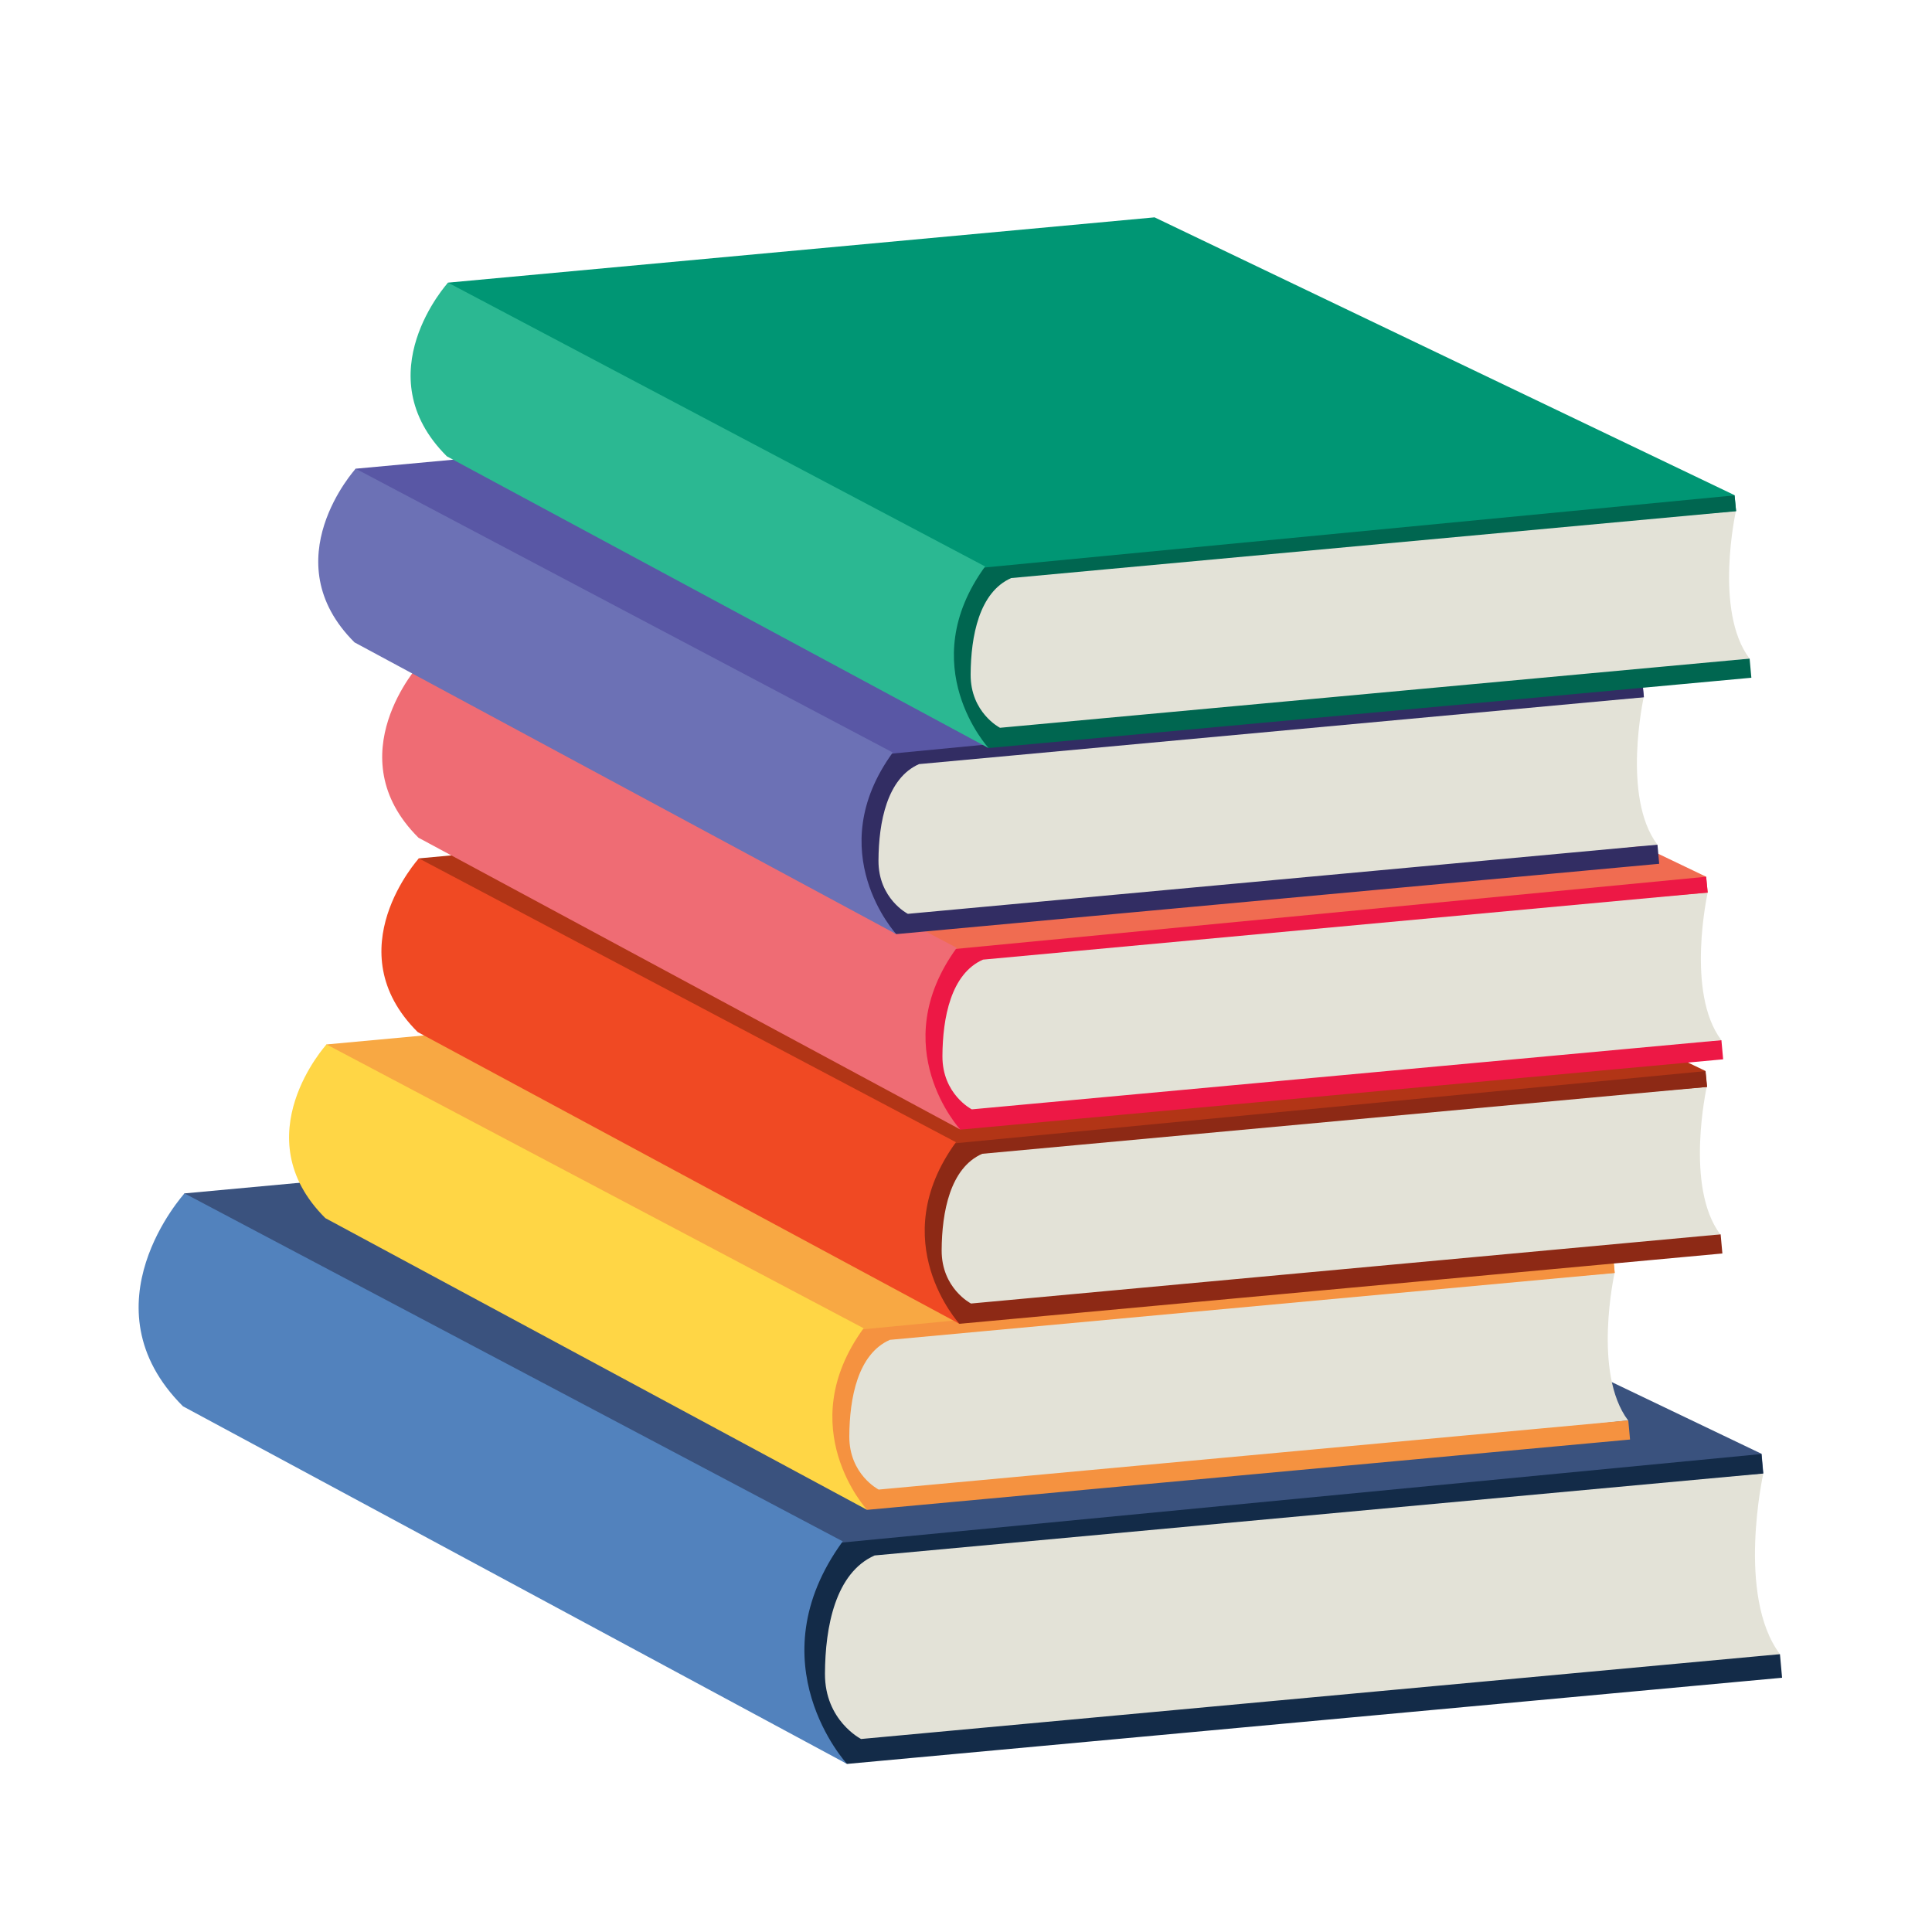 <?xml version="1.0" encoding="utf-8"?>
<!-- Generator: Adobe Illustrator 19.0.0, SVG Export Plug-In . SVG Version: 6.00 Build 0)  -->
<svg version="1.1" id="Layer_1" xmlns="http://www.w3.org/2000/svg" xmlns:xlink="http://www.w3.org/1999/xlink" x="0px" y="0px"
	 viewBox="0 0 1000 1000" style="enable-background:new 0 0 1000 1000;" xml:space="preserve">
<style type="text/css">
	.st0{fill:#E3E2D7;}
	.st1{fill:#3A527E;}
	.st2{fill:#132B48;}
	.st3{fill:#5282BD;}
	.st4{fill:#F8A843;}
	.st5{fill:#F59240;}
	.st6{fill:#FFD645;}
	.st7{fill:#B23516;}
	.st8{fill:#8D2915;}
	.st9{fill:#F04923;}
	.st10{fill:#F06C51;}
	.st11{fill:#ED1845;}
	.st12{fill:#EF6C74;}
	.st13{fill:#5957A5;}
	.st14{fill:#322D63;}
	.st15{fill:#6C71B5;}
	.st16{fill:#009674;}
	.st17{fill:#006650;}
	.st18{fill:#2BB892;}
</style>
<g id="XMLID_26_">
	<g id="XMLID_57_">
		<path id="XMLID_24_" class="st0" d="M858.5,748.4l54.2,14.2c0,0-14.1,63.4,8.6,93.6l-474.9,51.4c0,0-48.9-17.4-45.5-82.6
			c3.4-65.2,91.3-42.8,91.3-42.8L858.5,748.4z"/>
		<g id="XMLID_58_">
			<polygon id="XMLID_23_" class="st1" points="82.5,641.6 95.5,617.7 543.8,576.3 911.8,752.5 912.7,762.6 399.5,805.3 			"/>
			<path id="XMLID_22_" class="st2" d="M397,849.6c0,0,17.7,47.9,41.4,63.4l484-44.6l-1.1-12.2l-475.6,43.9c0,0-18.8-9.5-18.7-33.8
				c0.1-24.3,5.4-52.2,25.7-61.2l459.9-42.4l-0.9-10.1l-488.1,47L397,849.6z"/>
			<path id="XMLID_21_" class="st3" d="M95.5,617.7c0,0-52.9,58.2-0.8,110.2L438.4,913c0,0-48.1-52.2-2.2-115.2L95.5,617.7z"/>
		</g>
	</g>
	<g id="XMLID_51_">
		<path id="XMLID_20_" class="st0" d="M791.5,647.3l44.2,11.6c0,0-11.5,51.7,7,76.3l-387.4,41.9c0,0-39.9-14.2-37.1-67.4
			c2.8-53.2,74.5-34.9,74.5-34.9L791.5,647.3z"/>
		<g id="XMLID_52_">
			<polygon id="XMLID_19_" class="st4" points="158.4,560.1 169,540.6 534.8,506.8 835,650.6 835.7,658.8 417,693.6 			"/>
			<path id="XMLID_18_" class="st5" d="M415,729.8c0,0,14.4,39.1,33.8,51.7l394.9-36.4l-0.9-9.9l-388,35.8c0,0-15.3-7.8-15.2-27.6
				c0.1-19.8,4.4-42.6,21-49.9l375.2-34.6l-0.8-8.2l-398.2,38.3L415,729.8z"/>
			<path id="XMLID_17_" class="st6" d="M169,540.6c0,0-43.2,47.5-0.6,89.9l280.4,151c0,0-39.2-42.6-1.8-94L169,540.6z"/>
		</g>
	</g>
	<g id="XMLID_45_">
		<path id="XMLID_16_" class="st0" d="M839.2,551l44.2,11.6c0,0-11.5,51.7,7,76.3l-387.4,41.9c0,0-39.9-14.2-37.1-67.4
			c2.8-53.2,74.5-34.9,74.5-34.9L839.2,551z"/>
		<g id="XMLID_46_">
			<polygon id="XMLID_15_" class="st7" points="206.2,463.8 216.8,444.3 582.6,410.5 882.7,554.3 883.5,562.6 464.8,597.3 			"/>
			<path id="XMLID_14_" class="st8" d="M462.8,633.5c0,0,14.4,39.1,33.8,51.7l394.9-36.4l-0.9-9.9l-388,35.8c0,0-15.3-7.8-15.2-27.6
				c0.1-19.8,4.4-42.6,21-49.9l375.2-34.6l-0.8-8.2l-398.2,38.3L462.8,633.5z"/>
			<path id="XMLID_13_" class="st9" d="M216.8,444.3c0,0-43.2,47.5-0.6,89.9l280.4,151c0,0-39.2-42.6-1.8-94L216.8,444.3z"/>
		</g>
	</g>
	<g id="XMLID_39_">
		<path id="XMLID_12_" class="st0" d="M839.7,450.4l44.2,11.6c0,0-11.5,51.7,7,76.3l-387.4,41.9c0,0-39.9-14.2-37.1-67.4
			c2.8-53.2,74.5-34.9,74.5-34.9L839.7,450.4z"/>
		<g id="XMLID_40_">
			<polygon id="XMLID_11_" class="st10" points="206.6,363.3 217.2,343.7 583,310 883.1,453.8 883.9,462 465.2,496.8 			"/>
			<path id="XMLID_10_" class="st11" d="M463.2,533c0,0,14.4,39.1,33.8,51.7l394.9-36.4l-0.9-9.9l-388,35.8c0,0-15.3-7.8-15.2-27.6
				c0.1-19.8,4.4-42.6,21-49.9L883.9,462l-0.8-8.2l-398.2,38.3L463.2,533z"/>
			<path id="XMLID_9_" class="st12" d="M217.2,343.7c0,0-43.2,47.5-0.6,89.9l280.4,151c0,0-39.2-42.6-1.8-94L217.2,343.7z"/>
		</g>
	</g>
	<g id="XMLID_33_">
		<path id="XMLID_8_" class="st0" d="M806.6,349.2l44.2,11.6c0,0-11.5,51.7,7,76.3l-387.4,41.9c0,0-39.9-14.2-37.1-67.4
			c2.8-53.2,74.5-34.9,74.5-34.9L806.6,349.2z"/>
		<g id="XMLID_34_">
			<polygon id="XMLID_7_" class="st13" points="173.5,262.1 184.1,242.6 549.9,208.8 850,352.6 850.8,360.8 432.1,395.6 			"/>
			<path id="XMLID_6_" class="st14" d="M430.1,431.8c0,0,14.4,39.1,33.8,51.7l394.9-36.4l-0.9-9.9l-388,35.8c0,0-15.3-7.8-15.2-27.6
				c0.1-19.8,4.4-42.6,21-49.9l375.2-34.6l-0.8-8.2l-398.2,38.3L430.1,431.8z"/>
			<path id="XMLID_5_" class="st15" d="M184.1,242.6c0,0-43.2,47.5-0.6,89.9l280.4,151c0,0-39.2-42.6-1.8-94L184.1,242.6z"/>
		</g>
	</g>
	<g id="XMLID_27_">
		<path id="XMLID_4_" class="st0" d="M854.3,252.9l44.2,11.6c0,0-11.5,51.7,7,76.3l-387.4,41.9c0,0-39.9-14.2-37.1-67.4
			c2.8-53.2,74.5-34.9,74.5-34.9L854.3,252.9z"/>
		<g id="XMLID_28_">
			<polygon id="XMLID_3_" class="st16" points="221.3,165.8 231.9,146.3 597.6,112.5 897.8,256.3 898.6,264.5 479.9,299.3 			"/>
			<path id="XMLID_2_" class="st17" d="M477.8,335.5c0,0,14.4,39.1,33.8,51.7l394.9-36.4l-0.9-9.9l-388,35.8c0,0-15.3-7.8-15.2-27.6
				c0.1-19.8,4.4-42.6,21-49.9l375.2-34.6l-0.8-8.2l-398.2,38.3L477.8,335.5z"/>
			<path id="XMLID_1_" class="st18" d="M231.9,146.3c0,0-43.2,47.5-0.6,89.9l280.4,151c0,0-39.2-42.6-1.8-94L231.9,146.3z"/>
		</g>
	</g>
</g>
</svg>
